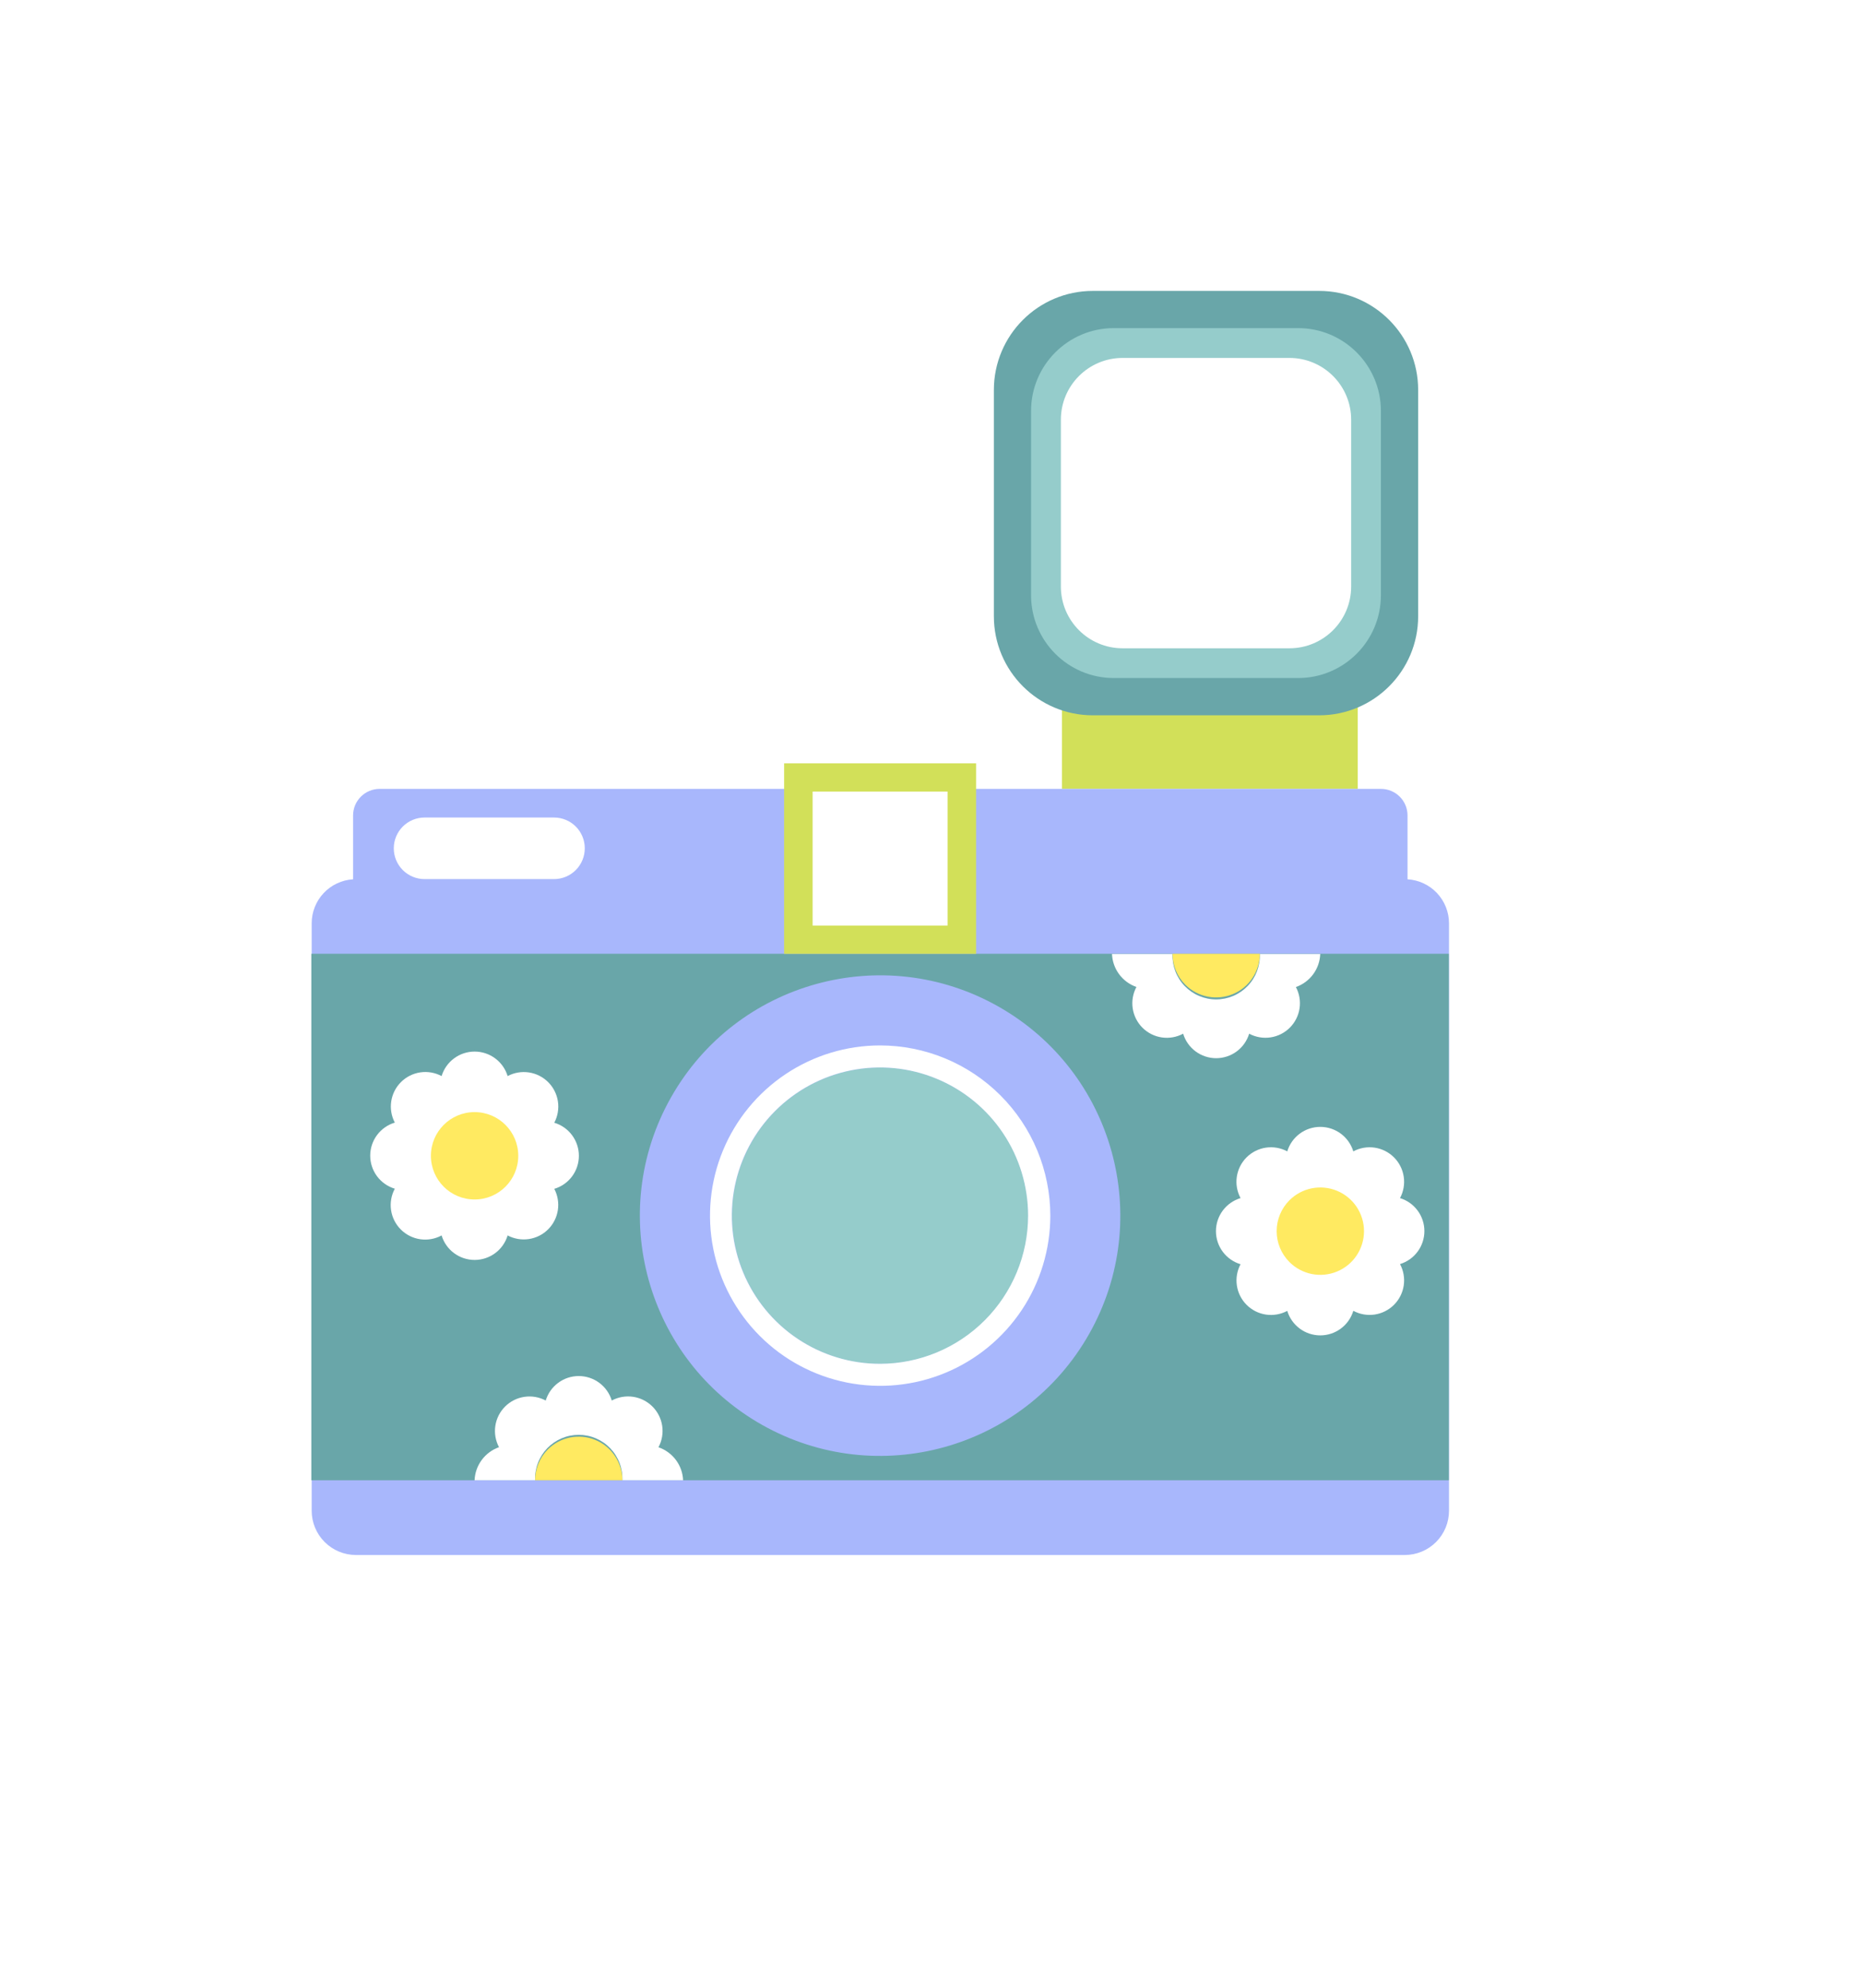 <svg width="270" height="288" viewBox="0 0 270 288" fill="none" xmlns="http://www.w3.org/2000/svg">
<g filter="url(#filter0_d_879_3744)">
<path d="M214 121.12V118.12C213.998 115.895 213.461 113.703 212.434 111.73C211.407 109.756 209.921 108.058 208.1 106.78C210.456 104.509 212.329 101.786 213.607 98.773C214.885 95.761 215.543 92.522 215.54 89.25V56.5C215.535 50.044 212.967 43.853 208.402 39.288C203.837 34.722 197.646 32.155 191.19 32.15H158.39C155.19 32.147 152.02 32.775 149.062 33.997C146.105 35.22 143.417 37.013 141.152 39.274C138.887 41.535 137.09 44.22 135.863 47.175C134.635 50.131 134.003 53.3 134 56.5V89.28C133.994 93.223 134.949 97.108 136.78 100.6H113.64C112.151 100.599 110.681 100.931 109.337 101.571C107.992 102.211 106.808 103.144 105.87 104.3H55C51.328 104.303 47.806 105.763 45.209 108.359C42.613 110.956 41.153 114.477 41.15 118.15V121.15C39.277 122.689 37.768 124.622 36.731 126.813C35.693 129.003 35.154 131.396 35.15 133.82V218.91C35.155 223.264 36.886 227.439 39.964 230.518C43.042 233.598 47.216 235.332 51.57 235.34H203.57C205.73 235.339 207.868 234.912 209.863 234.084C211.857 233.256 213.67 232.043 215.195 230.514C216.721 228.986 217.931 227.171 218.755 225.175C219.58 223.179 220.003 221.04 220 218.88V133.79C219.996 131.366 219.456 128.973 218.419 126.783C217.382 124.592 215.873 122.659 214 121.12Z" fill="white"/>
</g>
<path d="M196.77 100.58H153.91V114.3H196.77V100.58Z" fill="#D2E059"/>
<path d="M210 133.78V218.88C210.001 219.722 209.836 220.557 209.515 221.336C209.193 222.115 208.721 222.823 208.126 223.419C207.531 224.015 206.824 224.488 206.045 224.811C205.267 225.134 204.433 225.3 203.59 225.3H51.59C49.887 225.3 48.254 224.623 47.05 223.419C45.846 222.215 45.17 220.582 45.17 218.88V133.78C45.169 132.152 45.79 130.586 46.905 129.4C48.02 128.215 49.545 127.499 51.17 127.4V118.15C51.17 117.132 51.573 116.156 52.291 115.434C53.008 114.713 53.982 114.305 55 114.3H200.14C201.161 114.3 202.14 114.705 202.862 115.427C203.584 116.149 203.99 117.129 203.99 118.15V127.4C205.616 127.497 207.144 128.211 208.261 129.397C209.378 130.583 210 132.151 210 133.78Z" fill="#A8B7FC"/>
<path d="M209.98 138.19H45.12V214.47H209.98V138.19Z" fill="#69A6A9"/>
<path d="M157.85 193.265C167.314 176.531 161.42 155.293 144.686 145.829C127.952 136.365 106.714 142.259 97.25 158.993C87.786 175.727 93.68 196.965 110.414 206.429C127.148 215.893 148.386 209.999 157.85 193.265Z" fill="#A8B7FC"/>
<path d="M146.364 186.494C152.082 176.107 148.297 163.05 137.909 157.332C127.521 151.615 114.465 155.4 108.747 165.788C103.029 176.176 106.815 189.232 117.202 194.95C127.59 200.668 140.647 196.882 146.364 186.494Z" fill="#95CCCB"/>
<path d="M127.55 151.47C122.673 151.472 117.906 152.92 113.852 155.631C109.798 158.342 106.639 162.194 104.774 166.7C102.909 171.206 102.422 176.164 103.375 180.947C104.328 185.73 106.677 190.123 110.126 193.571C113.575 197.019 117.969 199.366 122.753 200.317C127.536 201.268 132.494 200.779 136.999 198.912C141.505 197.045 145.355 193.885 148.065 189.83C150.774 185.774 152.22 181.007 152.22 176.13C152.212 169.591 149.61 163.321 144.985 158.698C140.36 154.075 134.089 151.476 127.55 151.47ZM127.55 197.6C123.303 197.604 119.15 196.348 115.616 193.992C112.083 191.635 109.328 188.283 107.7 184.36C106.072 180.438 105.644 176.12 106.47 171.954C107.296 167.788 109.339 163.96 112.341 160.956C115.343 157.951 119.169 155.904 123.334 155.074C127.499 154.244 131.817 154.668 135.742 156.293C139.666 157.917 143.02 160.669 145.38 164.2C147.74 167.731 149 171.883 149 176.13C148.995 181.819 146.734 187.274 142.713 191.299C138.692 195.324 133.239 197.59 127.55 197.6Z" fill="white"/>
<path d="M80.29 127.37H61.53C60.347 127.37 59.212 126.9 58.376 126.064C57.54 125.227 57.07 124.093 57.07 122.91C57.07 121.727 57.54 120.593 58.376 119.757C59.212 118.92 60.347 118.45 61.53 118.45H80.29C80.876 118.449 81.456 118.563 81.998 118.787C82.54 119.011 83.032 119.339 83.447 119.754C83.861 120.168 84.189 120.66 84.413 121.202C84.637 121.744 84.751 122.324 84.75 122.91C84.75 124.093 84.28 125.227 83.444 126.064C82.607 126.9 81.473 127.37 80.29 127.37Z" fill="white"/>
<path d="M141.46 110.6H113.64V138.2H141.46V110.6Z" fill="#D2E059"/>
<path d="M137.33 114.69H117.77V134.1H137.33V114.69Z" fill="white"/>
<path d="M191.18 42.15H158.39C150.465 42.15 144.04 48.575 144.04 56.5V89.29C144.04 97.215 150.465 103.64 158.39 103.64H191.18C199.105 103.64 205.53 97.215 205.53 89.29V56.5C205.53 48.575 199.105 42.15 191.18 42.15Z" fill="#69A6A9"/>
<path d="M188.13 47.54H161.43C154.802 47.54 149.43 52.913 149.43 59.54V86.24C149.43 92.868 154.802 98.24 161.43 98.24H188.13C194.757 98.24 200.13 92.868 200.13 86.24V59.54C200.13 52.913 194.757 47.54 188.13 47.54Z" fill="#95CCCB"/>
<path d="M186.87 51.86H162.7C157.757 51.86 153.75 55.867 153.75 60.81V84.98C153.75 89.923 157.757 93.93 162.7 93.93H186.87C191.813 93.93 195.82 89.923 195.82 84.98V60.81C195.82 55.867 191.813 51.86 186.87 51.86Z" fill="white"/>
<path d="M80.33 172.25C80.827 173.195 81.009 174.274 80.849 175.33C80.688 176.386 80.194 177.363 79.438 178.117C78.683 178.872 77.705 179.364 76.649 179.523C75.593 179.682 74.514 179.499 73.57 179C73.259 180.027 72.626 180.926 71.764 181.565C70.902 182.204 69.858 182.549 68.785 182.549C67.712 182.549 66.668 182.204 65.806 181.565C64.944 180.926 64.311 180.027 64 179C63.053 179.512 61.967 179.705 60.902 179.55C59.837 179.395 58.85 178.9 58.089 178.14C57.327 177.38 56.831 176.394 56.675 175.329C56.518 174.264 56.709 173.177 57.22 172.23C56.189 171.921 55.286 171.289 54.643 170.426C54.001 169.563 53.654 168.516 53.654 167.44C53.654 166.364 54.001 165.317 54.643 164.454C55.286 163.591 56.189 162.958 57.22 162.65C56.721 161.703 56.54 160.622 56.702 159.564C56.863 158.506 57.36 157.528 58.119 156.774C58.878 156.02 59.858 155.529 60.917 155.373C61.976 155.218 63.056 155.406 64 155.91C64.311 154.883 64.944 153.984 65.806 153.345C66.668 152.705 67.712 152.36 68.785 152.36C69.858 152.36 70.902 152.705 71.764 153.345C72.626 153.984 73.259 154.883 73.57 155.91C74.515 155.409 75.596 155.224 76.654 155.382C77.713 155.541 78.692 156.035 79.448 156.791C80.205 157.548 80.699 158.527 80.858 159.585C81.016 160.644 80.831 161.725 80.33 162.67C81.361 162.978 82.264 163.611 82.907 164.474C83.549 165.337 83.896 166.384 83.896 167.46C83.896 168.536 83.549 169.583 82.907 170.446C82.264 171.309 81.361 171.941 80.33 172.25Z" fill="white"/>
<path d="M68.78 173.79C72.276 173.79 75.11 170.956 75.11 167.46C75.11 163.964 72.276 161.13 68.78 161.13C65.284 161.13 62.45 163.964 62.45 167.46C62.45 170.956 65.284 173.79 68.78 173.79Z" fill="#FFEA61"/>
<path d="M196.13 189.93C195.819 190.957 195.185 191.856 194.324 192.495C193.462 193.135 192.418 193.48 191.345 193.48C190.272 193.48 189.228 193.135 188.366 192.495C187.504 191.856 186.871 190.957 186.56 189.93C185.614 190.435 184.532 190.623 183.471 190.467C182.411 190.31 181.429 189.816 180.67 189.059C179.911 188.301 179.416 187.32 179.258 186.26C179.099 185.199 179.286 184.116 179.79 183.17C178.759 182.862 177.856 182.229 177.213 181.366C176.571 180.503 176.224 179.456 176.224 178.38C176.224 177.304 176.571 176.257 177.213 175.394C177.856 174.531 178.759 173.899 179.79 173.59C179.282 172.644 179.092 171.559 179.249 170.496C179.406 169.434 179.9 168.45 180.66 167.69C181.419 166.931 182.403 166.436 183.466 166.279C184.529 166.123 185.613 166.312 186.56 166.82C186.871 165.793 187.504 164.894 188.366 164.255C189.228 163.616 190.272 163.271 191.345 163.271C192.418 163.271 193.462 163.616 194.324 164.255C195.185 164.894 195.819 165.793 196.13 166.82C197.076 166.312 198.161 166.123 199.224 166.279C200.286 166.436 201.27 166.931 202.03 167.69C202.789 168.45 203.284 169.434 203.441 170.496C203.597 171.559 203.408 172.644 202.9 173.59C203.923 173.904 204.818 174.538 205.454 175.398C206.09 176.258 206.433 177.3 206.433 178.37C206.433 179.44 206.09 180.482 205.454 181.342C204.818 182.202 203.923 182.836 202.9 183.15C203.408 184.096 203.597 185.181 203.441 186.244C203.284 187.307 202.789 188.29 202.03 189.05C201.27 189.809 200.286 190.304 199.224 190.461C198.161 190.618 197.076 190.428 196.13 189.92V189.93Z" fill="white"/>
<path d="M186.87 173.91C187.755 173.023 188.882 172.418 190.111 172.173C191.339 171.927 192.613 172.051 193.77 172.53C194.928 173.009 195.918 173.82 196.614 174.861C197.31 175.903 197.682 177.127 197.682 178.38C197.682 179.632 197.31 180.857 196.614 181.898C195.918 182.94 194.928 183.751 193.77 184.23C192.613 184.708 191.339 184.833 190.111 184.587C188.882 184.341 187.755 183.737 186.87 182.85C185.687 181.663 185.022 180.056 185.022 178.38C185.022 176.704 185.687 175.096 186.87 173.91Z" fill="#FFEA61"/>
<path d="M164.7 143C164.192 143.946 164.002 145.031 164.159 146.094C164.316 147.156 164.811 148.14 165.57 148.9C166.33 149.659 167.313 150.154 168.376 150.311C169.439 150.467 170.523 150.278 171.47 149.77C171.781 150.796 172.414 151.696 173.276 152.335C174.138 152.974 175.182 153.319 176.255 153.319C177.328 153.319 178.372 152.974 179.234 152.335C180.095 151.696 180.729 150.796 181.04 149.77C181.985 150.275 183.068 150.463 184.129 150.306C185.189 150.149 186.171 149.656 186.93 148.898C187.688 148.141 188.183 147.159 188.342 146.099C188.5 145.039 188.314 143.956 187.81 143.01C188.812 142.659 189.684 142.014 190.314 141.159C190.944 140.305 191.301 139.28 191.34 138.22H182.58C182.614 139.071 182.475 139.921 182.173 140.718C181.87 141.515 181.41 142.243 180.819 142.857C180.228 143.472 179.52 143.961 178.735 144.295C177.951 144.629 177.107 144.801 176.255 144.801C175.402 144.801 174.559 144.629 173.775 144.295C172.99 143.961 172.282 143.472 171.691 142.857C171.1 142.243 170.64 141.515 170.337 140.718C170.035 139.921 169.896 139.071 169.93 138.22H161.16C161.201 139.28 161.561 140.303 162.193 141.156C162.824 142.008 163.698 142.651 164.7 143Z" fill="white"/>
<path d="M171.78 142.67C172.666 143.553 173.794 144.155 175.021 144.397C176.248 144.64 177.52 144.514 178.675 144.035C179.831 143.556 180.819 142.745 181.514 141.704C182.208 140.664 182.58 139.441 182.58 138.19H169.93C169.928 139.022 170.09 139.846 170.408 140.615C170.725 141.384 171.192 142.082 171.78 142.67Z" fill="#FFEA61"/>
<path d="M95.43 209.69C95.938 208.744 96.127 207.659 95.971 206.596C95.814 205.534 95.319 204.55 94.56 203.79C93.8 203.031 92.816 202.536 91.754 202.379C90.691 202.223 89.606 202.412 88.66 202.92C88.349 201.893 87.715 200.994 86.854 200.355C85.992 199.716 84.948 199.371 83.875 199.371C82.802 199.371 81.757 199.716 80.896 200.355C80.034 200.994 79.401 201.893 79.09 202.92C78.144 202.415 77.061 202.227 76.001 202.384C74.941 202.541 73.959 203.034 73.2 203.792C72.441 204.549 71.946 205.53 71.788 206.591C71.629 207.651 71.816 208.734 72.32 209.68C71.319 210.033 70.446 210.678 69.815 211.532C69.184 212.386 68.823 213.409 68.78 214.47H77.55C77.516 213.618 77.654 212.769 77.957 211.972C78.26 211.175 78.72 210.447 79.311 209.832C79.901 209.218 80.61 208.729 81.394 208.395C82.179 208.061 83.022 207.889 83.875 207.889C84.727 207.889 85.571 208.061 86.355 208.395C87.139 208.729 87.848 209.218 88.439 209.832C89.029 210.447 89.49 211.175 89.793 211.972C90.095 212.769 90.234 213.618 90.2 214.47H99C98.956 213.406 98.592 212.381 97.955 211.528C97.317 210.675 96.437 210.034 95.43 209.69Z" fill="white"/>
<path d="M79.4 210C78.217 211.187 77.551 212.794 77.55 214.47H90.2C90.197 213.22 89.825 211.998 89.129 210.959C88.433 209.921 87.446 209.111 86.291 208.633C85.135 208.155 83.865 208.03 82.638 208.273C81.412 208.516 80.285 209.117 79.4 210Z" fill="#FFEA61"/>
<defs>
<filter id="filter0_d_879_3744" x="14.15" y="14.15" width="240.85" height="259.19" filterUnits="userSpaceOnUse" color-interpolation-filters="sRGB">
<feFlood flood-opacity="0" result="BackgroundImageFix"/>
<feColorMatrix in="SourceAlpha" type="matrix" values="0 0 0 0 0 0 0 0 0 0 0 0 0 0 0 0 0 0 127 0" result="hardAlpha"/>
<feOffset dx="7" dy="10"/>
<feGaussianBlur stdDeviation="14"/>
<feColorMatrix type="matrix" values="0 0 0 0 0 0 0 0 0 0 0 0 0 0 0 0 0 0 0.25 0"/>
<feBlend mode="normal" in2="BackgroundImageFix" result="effect1_dropShadow_879_3744"/>
<feBlend mode="normal" in="SourceGraphic" in2="effect1_dropShadow_879_3744" result="shape"/>
</filter>
</defs>
</svg>
